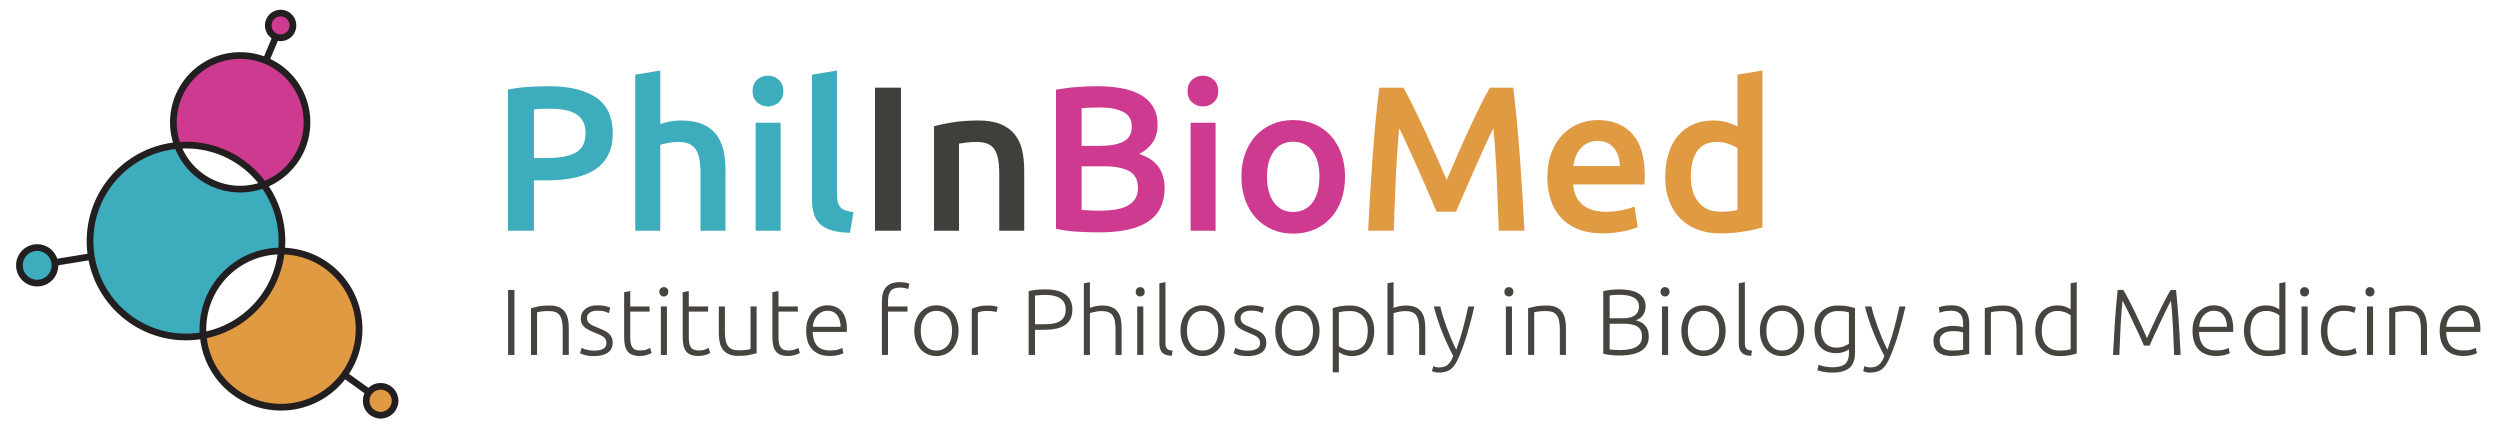 <?xml version="1.0" encoding="utf-8"?>
<!-- Generator: Adobe Illustrator 15.1.0, SVG Export Plug-In  -->
<!DOCTYPE svg PUBLIC "-//W3C//DTD SVG 1.1//EN" "http://www.w3.org/Graphics/SVG/1.1/DTD/svg11.dtd">
<svg version="1.1"
	 xmlns="http://www.w3.org/2000/svg" xmlns:xlink="http://www.w3.org/1999/xlink" xmlns:a="http://ns.adobe.com/AdobeSVGViewerExtensions/3.0/"
	 x="0px" y="0px" width="746px" height="128px" viewBox="-4.797 -2.902 746 128"
	 overflow="visible" enable-background="new -4.797 -2.902 746 128" xml:space="preserve">
<defs>
</defs>
<line fill="none" stroke="#231F20" stroke-width="2" stroke-miterlimit="10" x1="6.3" y1="76.275" x2="50.701" y2="69.022"/>
<circle fill="#3DACBD" stroke="#231F20" stroke-width="2" stroke-miterlimit="10" cx="6.3" cy="76.274" r="5.3"/>
<path fill="#3DACBD" stroke="#231F20" stroke-width="2" stroke-miterlimit="10" d="M63.727,77.744
	c4.455-3.885,9.966-5.771,15.443-5.74c0.036-0.346,0.074-0.689,0.098-1.04c0.472-6.945-1.575-13.48-5.363-18.712
	c-6.042,2.273-13.073,1.575-18.701-2.488c-3.342-2.411-5.713-5.667-7.036-9.263C34.359,41.709,23.104,52.82,22.135,67.082
	c-1.069,15.775,10.85,29.436,26.626,30.508c2.417,0.163,4.783,0.02,7.062-0.393C55.25,90.082,57.939,82.797,63.727,77.744z"/>
<line fill="#CE3A8F" stroke="#231F20" stroke-width="2" stroke-miterlimit="10" x1="78.939" y1="4.69" x2="66.872" y2="33.599"/>
<path fill="#CE3A8F" stroke="#231F20" stroke-width="2" stroke-miterlimit="10" d="M76.778,7.683
	c-1.651-1.194-2.023-3.5-0.831-5.153c1.193-1.652,3.498-2.024,5.151-0.832c1.654,1.194,2.024,3.5,0.834,5.154
	C80.739,8.501,78.432,8.876,76.778,7.683z"/>
<path fill="#CE3A8F" stroke="#231F20" stroke-width="2" stroke-miterlimit="10" d="M73.904,52.251
	c3.546-1.332,6.75-3.686,9.13-6.983c6.445-8.927,4.433-21.387-4.497-27.832c-8.928-6.445-21.386-4.433-27.831,4.495
	c-4.032,5.586-4.753,12.558-2.539,18.57c1.466-0.128,2.963-0.147,4.477-0.045C61.474,41.055,69.096,45.603,73.904,52.251z"/>
<line fill="#DF9A42" stroke="#231F20" stroke-width="2" stroke-miterlimit="10" x1="108.784" y1="116.685" x2="79.052" y2="95.302"/>
<path fill="#DF9A42" stroke="#231F20" stroke-width="2" stroke-miterlimit="10" d="M96.611,79.978
	c-4.578-5.245-10.986-7.938-17.441-7.975c-1.339,12.864-11.073,22.971-23.347,25.193c0.391,4.801,2.26,9.524,5.667,13.431
	c8.466,9.697,23.188,10.699,32.887,2.233C104.075,104.4,105.075,89.677,96.611,79.978z"/>
<circle fill="#DF9A42" stroke="#231F20" stroke-width="2" stroke-miterlimit="10" cx="108.785" cy="116.685" r="4.315"/>
<path fill="#3DACBD" d="M158.837,22.822c6.202,0,10.955,1.129,14.262,3.388c3.306,2.259,4.959,5.791,4.959,10.596
	c0,2.505-0.44,4.651-1.323,6.438c-0.885,1.785-2.167,3.245-3.851,4.373c-1.686,1.131-3.738,1.963-6.16,2.495
	c-2.424,0.534-5.197,0.802-8.317,0.802h-3.882v15.031h-7.761V23.869c1.807-0.41,3.808-0.688,6.007-0.832
	C154.967,22.894,156.989,22.822,158.837,22.822z M159.392,29.537c-1.972,0-3.594,0.062-4.867,0.185V44.26h3.758
	c3.738,0,6.613-0.524,8.625-1.571c2.013-1.047,3.02-3.028,3.02-5.945c0-1.395-0.268-2.565-0.802-3.511
	c-0.533-0.943-1.273-1.684-2.218-2.217c-0.945-0.535-2.063-0.914-3.357-1.141C162.256,29.65,160.87,29.537,159.392,29.537z"/>
<path fill="#3DACBD" d="M184.771,65.945V19.372l7.455-1.232v15.955c0.82-0.286,1.774-0.532,2.864-0.739
	c1.087-0.205,2.165-0.308,3.234-0.308c2.587,0,4.732,0.359,6.438,1.078c1.703,0.719,3.07,1.726,4.097,3.019
	c1.026,1.294,1.756,2.844,2.188,4.651c0.43,1.807,0.646,3.818,0.646,6.036v18.112h-7.453V49.002c0-1.724-0.114-3.192-0.34-4.404
	c-0.227-1.211-0.595-2.195-1.109-2.956c-0.514-0.76-1.199-1.314-2.062-1.664c-0.862-0.349-1.931-0.523-3.204-0.523
	c-0.984,0-1.992,0.103-3.019,0.308c-1.027,0.206-1.786,0.391-2.278,0.555v25.628H184.771z"/>
<path fill="#3DACBD" d="M228.94,24.3c0,1.397-0.451,2.506-1.354,3.327c-0.905,0.822-1.972,1.233-3.203,1.233
	c-1.273,0-2.362-0.411-3.266-1.233c-0.903-0.82-1.354-1.93-1.354-3.327c0-1.437,0.451-2.566,1.354-3.388
	c0.903-0.821,1.992-1.232,3.266-1.232c1.231,0,2.298,0.411,3.203,1.232C228.489,21.734,228.94,22.864,228.94,24.3z M228.141,65.945
	h-7.455V33.726h7.455V65.945z"/>
<path fill="#3DACBD" d="M248.837,66.56c-2.217-0.04-4.056-0.287-5.512-0.738c-1.46-0.452-2.619-1.099-3.481-1.941
	c-0.862-0.84-1.469-1.889-1.817-3.142c-0.35-1.252-0.523-2.68-0.523-4.281V19.372l7.453-1.232v36.9c0,0.904,0.072,1.664,0.216,2.279
	s0.401,1.139,0.771,1.57c0.37,0.432,0.871,0.761,1.509,0.986c0.636,0.227,1.448,0.401,2.433,0.523L248.837,66.56z"/>
<path fill="#3F3F3C" d="M256.292,23.253h7.761v42.691h-7.761V23.253z"/>
<path fill="#3F3F3C" d="M273.909,34.774c1.438-0.411,3.307-0.802,5.606-1.171s4.845-0.554,7.639-0.554
	c2.628,0,4.825,0.359,6.591,1.078c1.766,0.719,3.173,1.726,4.22,3.019c1.047,1.294,1.788,2.854,2.219,4.681
	c0.43,1.828,0.646,3.83,0.646,6.007v18.112h-7.453V49.002c0-1.724-0.114-3.192-0.339-4.404c-0.227-1.211-0.596-2.195-1.109-2.956
	c-0.514-0.76-1.211-1.314-2.094-1.664c-0.885-0.349-1.963-0.523-3.234-0.523c-0.945,0-1.932,0.062-2.958,0.184
	c-1.026,0.124-1.785,0.227-2.277,0.31v25.997h-7.455V34.774z"/>
<path fill="#CE3A8F" d="M323.191,66.437c-2.259,0-4.539-0.072-6.839-0.216s-4.311-0.44-6.036-0.894V23.869
	c0.902-0.164,1.867-0.317,2.896-0.462c1.025-0.143,2.073-0.256,3.141-0.339c1.069-0.082,2.127-0.144,3.174-0.185
	c1.047-0.04,2.042-0.061,2.987-0.061c2.588,0,4.99,0.195,7.208,0.585c2.217,0.391,4.138,1.038,5.759,1.941
	c1.622,0.904,2.887,2.094,3.789,3.572c0.903,1.479,1.356,3.307,1.356,5.483c0,2.012-0.484,3.737-1.448,5.174
	c-0.966,1.439-2.311,2.588-4.034,3.45c2.586,0.862,4.497,2.136,5.728,3.82c1.233,1.685,1.849,3.818,1.849,6.406
	c0,4.396-1.602,7.69-4.805,9.888C334.712,65.338,329.803,66.437,323.191,66.437z M317.956,40.626h5.482
	c2.956,0,5.276-0.422,6.961-1.264c1.683-0.842,2.525-2.351,2.525-4.528c0-2.053-0.874-3.511-2.617-4.373
	c-1.747-0.863-4.016-1.294-6.808-1.294c-1.192,0-2.249,0.021-3.174,0.061c-0.924,0.042-1.714,0.103-2.37,0.185V40.626z
	 M317.956,46.724v12.999c0.862,0.083,1.786,0.144,2.771,0.185c0.986,0.04,1.888,0.061,2.711,0.061c1.602,0,3.089-0.102,4.466-0.308
	c1.375-0.205,2.565-0.564,3.573-1.078c1.005-0.513,1.807-1.202,2.401-2.064c0.596-0.86,0.895-1.97,0.895-3.326
	c0-2.422-0.885-4.106-2.648-5.052c-1.768-0.943-4.211-1.416-7.332-1.416H317.956z"/>
<path fill="#CE3A8F" d="M358.737,24.3c0,1.397-0.453,2.506-1.356,3.327c-0.903,0.822-1.971,1.233-3.203,1.233
	c-1.273,0-2.362-0.411-3.264-1.233c-0.905-0.82-1.356-1.93-1.356-3.327c0-1.437,0.451-2.566,1.356-3.388
	c0.901-0.821,1.99-1.232,3.264-1.232c1.232,0,2.3,0.411,3.203,1.232C358.284,21.734,358.737,22.864,358.737,24.3z M357.936,65.945
	h-7.453V33.726h7.453V65.945z"/>
<path fill="#CE3A8F" d="M396.561,49.804c0,2.547-0.37,4.867-1.109,6.961c-0.739,2.096-1.786,3.881-3.143,5.359
	c-1.354,1.479-2.987,2.63-4.896,3.45c-1.909,0.821-4.014,1.232-6.314,1.232s-4.395-0.411-6.284-1.232
	c-1.889-0.82-3.511-1.971-4.865-3.45c-1.356-1.479-2.414-3.264-3.174-5.359c-0.761-2.094-1.139-4.414-1.139-6.961
	c0-2.545,0.378-4.856,1.139-6.93c0.76-2.073,1.827-3.851,3.203-5.329c1.377-1.478,3.008-2.618,4.898-3.419
	c1.888-0.801,3.963-1.201,6.222-1.201c2.258,0,4.343,0.4,6.254,1.201c1.909,0.801,3.542,1.941,4.896,3.419
	c1.354,1.479,2.412,3.256,3.172,5.329C396.181,44.948,396.561,47.259,396.561,49.804z M388.922,49.804
	c0-3.203-0.689-5.739-2.064-7.607c-1.377-1.869-3.295-2.803-5.76-2.803c-2.464,0-4.384,0.934-5.761,2.803
	c-1.376,1.868-2.062,4.404-2.062,7.607c0,3.245,0.687,5.812,2.062,7.7c1.377,1.891,3.297,2.834,5.761,2.834
	c2.465,0,4.383-0.943,5.76-2.834C388.232,55.617,388.922,53.049,388.922,49.804z"/>
<path fill="#DF9A42" d="M413.962,23.253c0.903,1.561,1.909,3.47,3.019,5.729c1.109,2.259,2.238,4.63,3.39,7.115
	c1.148,2.486,2.289,5.012,3.419,7.577c1.128,2.567,2.165,4.939,3.11,7.116c0.944-2.177,1.971-4.549,3.08-7.116
	c1.109-2.565,2.237-5.091,3.389-7.577c1.148-2.484,2.278-4.855,3.388-7.115c1.109-2.259,2.115-4.168,3.019-5.729h6.994
	c0.376,3.122,0.731,6.438,1.067,9.948c0.332,3.512,0.637,7.105,0.907,10.78c0.272,3.677,0.523,7.372,0.753,11.09
	c0.23,3.717,0.43,7.342,0.598,10.873h-7.64c-0.167-4.969-0.367-10.083-0.597-15.339c-0.229-5.258-0.575-10.351-1.036-15.278
	c-0.451,0.945-0.985,2.074-1.602,3.389c-0.615,1.314-1.273,2.741-1.97,4.28c-0.7,1.54-1.408,3.133-2.127,4.774
	c-0.719,1.645-1.417,3.234-2.094,4.773c-0.678,1.541-1.305,2.98-1.88,4.312c-0.575,1.336-1.068,2.476-1.478,3.421h-5.791
	c-0.411-0.945-0.904-2.096-1.479-3.45c-0.576-1.356-1.201-2.803-1.879-4.344c-0.677-1.541-1.377-3.131-2.094-4.775
	c-0.719-1.641-1.429-3.223-2.127-4.742c-0.698-1.519-1.354-2.946-1.971-4.281c-0.615-1.334-1.149-2.453-1.602-3.357
	c-0.461,4.928-0.806,10.021-1.037,15.278c-0.229,5.256-0.428,10.37-0.596,15.339h-7.639c0.167-3.531,0.365-7.188,0.596-10.966
	s0.48-7.524,0.753-11.243c0.271-3.716,0.575-7.32,0.909-10.811c0.334-3.491,0.689-6.715,1.067-9.672H413.962z"/>
<path fill="#DF9A42" d="M456.931,49.989c0-2.833,0.421-5.317,1.263-7.453c0.841-2.136,1.961-3.912,3.357-5.329
	c1.396-1.417,2.997-2.484,4.805-3.203c1.807-0.719,3.655-1.078,5.544-1.078c4.437,0,7.896,1.377,10.382,4.127
	c2.484,2.752,3.727,6.859,3.727,12.32c0,0.411-0.012,0.874-0.031,1.387c-0.021,0.514-0.052,0.977-0.093,1.386h-21.253
	c0.205,2.587,1.119,4.589,2.742,6.006c1.622,1.417,3.974,2.127,7.053,2.127c1.807,0,3.46-0.164,4.96-0.494
	c1.498-0.328,2.68-0.678,3.542-1.047l0.986,6.099c-0.413,0.206-0.977,0.422-1.695,0.646c-0.719,0.227-1.539,0.432-2.465,0.616
	c-0.923,0.186-1.92,0.339-2.987,0.462c-1.068,0.124-2.156,0.185-3.266,0.185c-2.833,0-5.297-0.422-7.392-1.263
	c-2.094-0.84-3.819-2.011-5.176-3.511c-1.354-1.498-2.36-3.266-3.017-5.298C457.259,54.64,456.931,52.412,456.931,49.989z
	 M478.553,46.662c0-1.024-0.144-2.001-0.432-2.926c-0.287-0.924-0.707-1.724-1.262-2.402c-0.555-0.678-1.231-1.211-2.033-1.602
	c-0.8-0.39-1.756-0.585-2.864-0.585c-1.149,0-2.156,0.216-3.019,0.646s-1.592,0.997-2.188,1.693c-0.596,0.7-1.058,1.5-1.386,2.403
	c-0.33,0.904-0.555,1.828-0.679,2.771H478.553z"/>
<path fill="#DF9A42" d="M521.121,64.958c-1.478,0.452-3.337,0.863-5.574,1.231c-2.239,0.37-4.59,0.555-7.054,0.555
	c-2.547,0-4.826-0.391-6.839-1.17c-2.013-0.78-3.727-1.898-5.144-3.358c-1.417-1.456-2.505-3.223-3.265-5.297
	c-0.761-2.073-1.141-4.404-1.141-6.992c0-2.547,0.319-4.855,0.955-6.931c0.638-2.072,1.572-3.85,2.803-5.327
	c1.233-1.479,2.731-2.619,4.497-3.42s3.799-1.201,6.101-1.201c1.559,0,2.936,0.184,4.126,0.554s2.219,0.781,3.081,1.232V19.372
	l7.453-1.232V64.958z M499.745,49.744c0,3.285,0.779,5.862,2.341,7.73c1.561,1.869,3.717,2.804,6.469,2.804
	c1.19,0,2.207-0.052,3.05-0.155c0.841-0.102,1.529-0.215,2.063-0.339V41.302c-0.657-0.451-1.531-0.871-2.618-1.262
	c-1.089-0.391-2.249-0.586-3.481-0.586c-2.709,0-4.692,0.925-5.943,2.773C500.371,44.075,499.745,46.581,499.745,49.744z"/>
<path fill="#47443F" d="M146.812,83.614h1.904v19.403h-1.904V83.614z"/>
<path fill="#47443F" d="M153.644,89.044c0.542-0.148,1.271-0.316,2.185-0.503c0.914-0.188,2.034-0.281,3.36-0.281
	c1.101,0,2.021,0.159,2.758,0.477c0.736,0.317,1.325,0.771,1.765,1.358c0.438,0.587,0.75,1.293,0.938,2.113
	c0.186,0.822,0.279,1.727,0.279,2.716v8.093h-1.82v-7.504c0-1.026-0.068-1.895-0.209-2.604c-0.141-0.709-0.374-1.287-0.7-1.735
	c-0.326-0.449-0.756-0.771-1.287-0.966c-0.533-0.197-1.2-0.294-2.004-0.294c-0.857,0-1.6,0.047-2.225,0.139
	c-0.627,0.094-1.033,0.179-1.219,0.254v12.711h-1.82V89.044z"/>
<path fill="#47443F" d="M172.544,101.729c1.045,0,1.907-0.172,2.589-0.519c0.681-0.346,1.023-0.928,1.023-1.75
	c0-0.391-0.062-0.729-0.183-1.008c-0.122-0.279-0.322-0.531-0.602-0.756c-0.28-0.224-0.648-0.438-1.106-0.645
	c-0.458-0.204-1.022-0.446-1.694-0.728c-0.542-0.224-1.055-0.452-1.54-0.687c-0.486-0.232-0.914-0.503-1.288-0.811
	c-0.373-0.308-0.672-0.677-0.896-1.106c-0.224-0.43-0.336-0.951-0.336-1.568c0-1.175,0.443-2.128,1.331-2.856
	c0.886-0.727,2.104-1.091,3.653-1.091c0.989,0,1.807,0.083,2.45,0.252c0.644,0.167,1.097,0.317,1.357,0.448l-0.42,1.623
	c-0.224-0.112-0.602-0.261-1.133-0.448c-0.533-0.186-1.312-0.279-2.339-0.279c-0.411,0-0.797,0.042-1.161,0.126
	c-0.364,0.085-0.687,0.216-0.968,0.393c-0.279,0.178-0.503,0.403-0.672,0.674c-0.167,0.271-0.251,0.603-0.251,0.996
	c0,0.393,0.075,0.73,0.224,1.01c0.149,0.281,0.368,0.528,0.659,0.744c0.289,0.215,0.644,0.415,1.063,0.602
	c0.419,0.186,0.9,0.391,1.441,0.612c0.561,0.224,1.097,0.451,1.61,0.683c0.513,0.232,0.966,0.513,1.358,0.839
	c0.392,0.327,0.709,0.719,0.951,1.177c0.242,0.456,0.364,1.031,0.364,1.722c0,1.307-0.489,2.296-1.471,2.968
	c-0.979,0.672-2.318,1.008-4.017,1.008c-1.271,0-2.241-0.108-2.913-0.322s-1.12-0.378-1.344-0.489l0.477-1.653
	c0.057,0.038,0.177,0.099,0.364,0.184c0.186,0.084,0.438,0.176,0.755,0.279s0.695,0.192,1.134,0.266
	C171.456,101.692,171.964,101.729,172.544,101.729z"/>
<path fill="#47443F" d="M183.267,88.542h5.77v1.539h-5.77v7.7c0,0.822,0.07,1.489,0.21,2.002c0.141,0.514,0.341,0.91,0.603,1.19
	c0.262,0.279,0.578,0.467,0.952,0.56c0.373,0.094,0.784,0.141,1.231,0.141c0.766,0,1.381-0.088,1.848-0.266
	c0.468-0.179,0.832-0.341,1.093-0.491l0.448,1.513c-0.263,0.167-0.719,0.359-1.372,0.573c-0.654,0.214-1.364,0.322-2.128,0.322
	c-0.896,0-1.648-0.116-2.255-0.351c-0.606-0.232-1.092-0.587-1.456-1.063c-0.364-0.476-0.62-1.067-0.769-1.778
	c-0.15-0.708-0.226-1.549-0.226-2.519V84.286l1.82-0.336V88.542z"/>
<path fill="#47443F" d="M194.634,84.173c0,0.43-0.129,0.77-0.391,1.021s-0.579,0.378-0.953,0.378c-0.373,0-0.69-0.126-0.951-0.378
	s-0.393-0.592-0.393-1.021s0.132-0.771,0.393-1.022c0.261-0.251,0.578-0.378,0.951-0.378c0.374,0,0.691,0.127,0.953,0.378
	C194.505,83.403,194.634,83.744,194.634,84.173z M194.216,103.017h-1.82V88.542h1.82V103.017z"/>
<path fill="#47443F" d="M200.739,88.542h5.769v1.539h-5.769v7.7c0,0.822,0.07,1.489,0.209,2.002c0.141,0.514,0.341,0.91,0.604,1.19
	c0.261,0.279,0.578,0.467,0.951,0.56c0.373,0.094,0.784,0.141,1.231,0.141c0.766,0,1.381-0.088,1.849-0.266
	c0.467-0.179,0.831-0.341,1.092-0.491l0.448,1.513c-0.263,0.167-0.719,0.359-1.372,0.573c-0.654,0.214-1.363,0.322-2.128,0.322
	c-0.896,0-1.648-0.116-2.255-0.351c-0.605-0.232-1.092-0.587-1.456-1.063c-0.364-0.476-0.62-1.067-0.769-1.778
	c-0.15-0.708-0.225-1.549-0.225-2.519V84.286l1.82-0.336V88.542z"/>
<path fill="#47443F" d="M220.982,102.513c-0.542,0.148-1.269,0.317-2.185,0.504c-0.914,0.188-2.034,0.279-3.359,0.279
	c-1.082,0-1.987-0.158-2.715-0.475c-0.729-0.317-1.317-0.766-1.765-1.344c-0.448-0.58-0.771-1.28-0.966-2.101
	c-0.196-0.821-0.295-1.727-0.295-2.717v-8.119h1.82v7.531c0,1.026,0.075,1.896,0.225,2.604c0.148,0.71,0.391,1.283,0.727,1.723
	c0.336,0.438,0.771,0.756,1.304,0.951c0.531,0.195,1.18,0.294,1.945,0.294c0.859,0,1.604-0.047,2.24-0.14
	c0.635-0.094,1.036-0.178,1.203-0.253V88.542h1.82V102.513z"/>
<path fill="#47443F" d="M227.506,88.542h5.769v1.539h-5.769v7.7c0,0.822,0.07,1.489,0.21,2.002c0.141,0.514,0.34,0.91,0.603,1.19
	c0.261,0.279,0.578,0.467,0.952,0.56c0.373,0.094,0.784,0.141,1.23,0.141c0.766,0,1.382-0.088,1.849-0.266
	c0.468-0.179,0.831-0.341,1.093-0.491l0.448,1.513c-0.263,0.167-0.719,0.359-1.372,0.573c-0.654,0.214-1.364,0.322-2.128,0.322
	c-0.897,0-1.648-0.116-2.255-0.351c-0.606-0.232-1.092-0.587-1.456-1.063c-0.364-0.476-0.62-1.067-0.769-1.778
	c-0.15-0.708-0.226-1.549-0.226-2.519V84.286l1.82-0.336V88.542z"/>
<path fill="#47443F" d="M235.766,95.765c0-1.269,0.183-2.375,0.547-3.318c0.364-0.942,0.839-1.731,1.428-2.366
	c0.588-0.634,1.26-1.106,2.016-1.414c0.757-0.308,1.534-0.461,2.338-0.461c1.773,0,3.188,0.578,4.242,1.736
	c1.055,1.156,1.583,2.938,1.583,5.347c0,0.15-0.005,0.3-0.015,0.448c-0.009,0.15-0.023,0.289-0.042,0.421h-10.164
	c0.057,1.773,0.494,3.136,1.315,4.087c0.822,0.952,2.128,1.429,3.921,1.429c0.988,0,1.773-0.094,2.352-0.28
	c0.578-0.186,0.998-0.345,1.261-0.477l0.336,1.569c-0.263,0.149-0.752,0.326-1.471,0.531c-0.719,0.206-1.563,0.308-2.534,0.308
	c-1.271,0-2.352-0.187-3.248-0.56c-0.896-0.373-1.633-0.896-2.211-1.568c-0.58-0.672-1-1.469-1.262-2.395
	C235.896,97.879,235.766,96.867,235.766,95.765z M246.042,94.617c-0.037-1.511-0.393-2.688-1.064-3.528
	c-0.672-0.839-1.623-1.259-2.855-1.259c-0.653,0-1.236,0.131-1.75,0.392c-0.515,0.261-0.961,0.611-1.344,1.05
	c-0.383,0.439-0.682,0.947-0.896,1.525c-0.216,0.58-0.343,1.186-0.378,1.82H246.042z"/>
<path fill="#47443F" d="M263.681,81.289c0.785,0,1.424,0.061,1.919,0.183c0.494,0.122,0.815,0.229,0.966,0.322l-0.364,1.567
	c-0.206-0.093-0.509-0.191-0.909-0.294c-0.401-0.102-0.911-0.153-1.526-0.153c-1.288,0-2.208,0.326-2.758,0.979
	c-0.552,0.653-0.827,1.698-0.827,3.136v1.513h5.825v1.539h-5.825v12.937h-1.82V86.973c0-1.885,0.435-3.304,1.304-4.257
	C260.531,81.765,261.87,81.289,263.681,81.289z"/>
<path fill="#47443F" d="M281.237,95.793c0,1.139-0.164,2.175-0.49,3.107c-0.327,0.935-0.783,1.727-1.372,2.38
	c-0.588,0.654-1.283,1.162-2.086,1.526c-0.802,0.364-1.689,0.546-2.659,0.546c-0.971,0-1.858-0.182-2.66-0.546
	c-0.803-0.364-1.498-0.872-2.086-1.526c-0.589-0.653-1.047-1.445-1.373-2.38c-0.326-0.933-0.489-1.969-0.489-3.107
	c0-1.14,0.163-2.175,0.489-3.108c0.326-0.933,0.784-1.73,1.373-2.394c0.588-0.662,1.283-1.177,2.086-1.54
	c0.802-0.364,1.689-0.546,2.66-0.546c0.97,0,1.857,0.182,2.659,0.546c0.803,0.363,1.498,0.878,2.086,1.54
	c0.589,0.663,1.045,1.461,1.372,2.394C281.073,93.619,281.237,94.654,281.237,95.793z M279.306,95.793
	c0-1.812-0.42-3.253-1.261-4.327c-0.839-1.073-1.978-1.609-3.415-1.609s-2.577,0.536-3.416,1.609
	c-0.841,1.074-1.261,2.516-1.261,4.327c0,1.811,0.42,3.248,1.261,4.312c0.839,1.063,1.979,1.595,3.416,1.595
	s2.576-0.531,3.415-1.595C278.886,99.042,279.306,97.604,279.306,95.793z"/>
<path fill="#47443F" d="M290.112,88.26c0.597,0,1.162,0.047,1.693,0.141c0.533,0.094,0.901,0.188,1.106,0.28l-0.364,1.568
	c-0.148-0.075-0.451-0.154-0.909-0.239c-0.458-0.083-1.06-0.125-1.807-0.125c-0.784,0-1.414,0.057-1.891,0.167
	c-0.475,0.113-0.787,0.207-0.938,0.28v12.685h-1.82V89.213c0.468-0.206,1.111-0.415,1.934-0.631
	C287.938,88.369,288.938,88.26,290.112,88.26z"/>
<path fill="#47443F" d="M307.053,83.445c2.744,0,4.787,0.523,6.131,1.568c1.344,1.046,2.016,2.53,2.016,4.452
	c0,1.102-0.195,2.039-0.587,2.813c-0.393,0.775-0.952,1.4-1.68,1.877c-0.729,0.475-1.62,0.82-2.675,1.036
	c-1.055,0.214-2.244,0.321-3.569,0.321h-2.633v7.504h-1.903V83.978c0.672-0.188,1.46-0.322,2.366-0.406
	C305.423,83.487,306.269,83.445,307.053,83.445z M307.136,85.096c-0.71,0-1.312,0.025-1.807,0.07
	c-0.493,0.047-0.919,0.089-1.273,0.127v8.567h2.408c1.026,0,1.956-0.06,2.786-0.182c0.831-0.122,1.54-0.346,2.128-0.672
	c0.589-0.326,1.04-0.779,1.357-1.357s0.477-1.317,0.477-2.213c0-0.857-0.173-1.567-0.519-2.128c-0.346-0.56-0.802-1.003-1.372-1.33
	c-0.568-0.326-1.217-0.555-1.945-0.686C308.648,85.162,307.901,85.096,307.136,85.096z"/>
<path fill="#47443F" d="M318.615,103.017V81.625l1.82-0.336v7.672c0.597-0.224,1.205-0.396,1.82-0.518
	c0.615-0.121,1.231-0.183,1.849-0.183c1.118,0,2.053,0.159,2.8,0.477c0.745,0.317,1.344,0.771,1.792,1.358
	c0.447,0.587,0.76,1.293,0.938,2.113c0.177,0.822,0.266,1.727,0.266,2.716v8.093h-1.82v-7.504c0-1.026-0.068-1.895-0.209-2.604
	c-0.141-0.709-0.374-1.287-0.7-1.735c-0.326-0.449-0.761-0.771-1.302-0.966c-0.542-0.197-1.224-0.294-2.045-0.294
	c-0.317,0-0.658,0.028-1.022,0.083c-0.363,0.056-0.704,0.117-1.021,0.183s-0.602,0.136-0.854,0.209
	c-0.253,0.075-0.415,0.132-0.49,0.169v12.46H318.615z"/>
<path fill="#47443F" d="M336.787,84.173c0,0.43-0.131,0.77-0.393,1.021c-0.261,0.252-0.578,0.378-0.951,0.378
	s-0.69-0.126-0.951-0.378c-0.263-0.252-0.393-0.592-0.393-1.021s0.13-0.771,0.393-1.022c0.261-0.251,0.578-0.378,0.951-0.378
	s0.69,0.127,0.951,0.378C336.656,83.403,336.787,83.744,336.787,84.173z M336.367,103.017h-1.82V88.542h1.82V103.017z"/>
<path fill="#47443F" d="M344.852,103.27c-0.616-0.021-1.153-0.099-1.611-0.239c-0.456-0.139-0.839-0.354-1.146-0.644
	c-0.309-0.289-0.543-0.663-0.7-1.12c-0.159-0.457-0.239-1.031-0.239-1.723v-17.92l1.82-0.336v18.2c0,0.448,0.042,0.808,0.127,1.078
	c0.084,0.271,0.209,0.485,0.378,0.644c0.167,0.159,0.388,0.276,0.657,0.35c0.271,0.075,0.593,0.141,0.966,0.197L344.852,103.27z"/>
<path fill="#47443F" d="M360.672,95.793c0,1.139-0.164,2.175-0.491,3.107c-0.326,0.935-0.784,1.727-1.372,2.38
	c-0.587,0.654-1.284,1.162-2.086,1.526c-0.803,0.364-1.688,0.546-2.66,0.546c-0.971,0-1.856-0.182-2.66-0.546
	c-0.803-0.364-1.498-0.872-2.086-1.526c-0.587-0.653-1.045-1.445-1.371-2.38c-0.327-0.933-0.491-1.969-0.491-3.107
	c0-1.14,0.164-2.175,0.491-3.108c0.326-0.933,0.784-1.73,1.371-2.394c0.588-0.662,1.283-1.177,2.086-1.54
	c0.804-0.364,1.689-0.546,2.66-0.546c0.972,0,1.857,0.182,2.66,0.546c0.802,0.363,1.499,0.878,2.086,1.54
	c0.588,0.663,1.046,1.461,1.372,2.394C360.508,93.619,360.672,94.654,360.672,95.793z M358.738,95.793
	c0-1.812-0.42-3.253-1.259-4.327c-0.841-1.073-1.979-1.609-3.417-1.609s-2.575,0.536-3.416,1.609
	c-0.839,1.074-1.26,2.516-1.26,4.327c0,1.811,0.421,3.248,1.26,4.312c0.841,1.063,1.979,1.595,3.416,1.595s2.576-0.531,3.417-1.595
	C358.318,99.042,358.738,97.604,358.738,95.793z"/>
<path fill="#47443F" d="M367.586,101.729c1.045,0,1.909-0.172,2.59-0.519c0.682-0.346,1.022-0.928,1.022-1.75
	c0-0.391-0.062-0.729-0.182-1.008c-0.122-0.279-0.321-0.531-0.603-0.756c-0.28-0.224-0.648-0.438-1.106-0.645
	c-0.456-0.204-1.022-0.446-1.694-0.728c-0.54-0.224-1.055-0.452-1.539-0.687c-0.485-0.232-0.915-0.503-1.289-0.811
	c-0.373-0.308-0.672-0.677-0.895-1.106c-0.224-0.43-0.336-0.951-0.336-1.568c0-1.175,0.443-2.128,1.329-2.856
	c0.886-0.727,2.104-1.091,3.655-1.091c0.988,0,1.806,0.083,2.449,0.252c0.645,0.167,1.096,0.317,1.358,0.448l-0.421,1.623
	c-0.223-0.112-0.602-0.261-1.134-0.448c-0.531-0.186-1.312-0.279-2.338-0.279c-0.411,0-0.798,0.042-1.162,0.126
	c-0.364,0.085-0.687,0.216-0.966,0.393c-0.279,0.178-0.505,0.403-0.672,0.674c-0.169,0.271-0.252,0.603-0.252,0.996
	c0,0.393,0.074,0.73,0.224,1.01c0.148,0.281,0.369,0.528,0.658,0.744c0.289,0.215,0.644,0.415,1.063,0.602
	c0.421,0.186,0.9,0.391,1.442,0.612c0.56,0.224,1.097,0.451,1.609,0.683c0.515,0.232,0.968,0.513,1.358,0.839
	c0.392,0.327,0.709,0.719,0.953,1.177c0.242,0.456,0.363,1.031,0.363,1.722c0,1.307-0.49,2.296-1.47,2.968s-2.32,1.008-4.019,1.008
	c-1.27,0-2.239-0.108-2.911-0.322s-1.12-0.378-1.344-0.489l0.475-1.653c0.057,0.038,0.179,0.099,0.364,0.184
	c0.186,0.084,0.439,0.176,0.756,0.279c0.317,0.104,0.695,0.192,1.135,0.266C366.498,101.692,367.008,101.729,367.586,101.729z"/>
<path fill="#47443F" d="M388.949,95.793c0,1.139-0.164,2.175-0.49,3.107c-0.326,0.935-0.783,1.727-1.372,2.38
	c-0.587,0.654-1.282,1.162-2.086,1.526c-0.802,0.364-1.688,0.546-2.659,0.546s-1.857-0.182-2.659-0.546
	c-0.804-0.364-1.499-0.872-2.086-1.526c-0.589-0.653-1.047-1.445-1.374-2.38c-0.326-0.933-0.488-1.969-0.488-3.107
	c0-1.14,0.162-2.175,0.488-3.108c0.327-0.933,0.785-1.73,1.374-2.394c0.587-0.662,1.282-1.177,2.086-1.54
	c0.802-0.364,1.688-0.546,2.659-0.546s1.857,0.182,2.659,0.546c0.804,0.363,1.499,0.878,2.086,1.54
	c0.589,0.663,1.046,1.461,1.372,2.394C388.785,93.619,388.949,94.654,388.949,95.793z M387.019,95.793
	c0-1.812-0.421-3.253-1.261-4.327c-0.84-1.073-1.979-1.609-3.416-1.609s-2.576,0.536-3.416,1.609
	c-0.84,1.074-1.261,2.516-1.261,4.327c0,1.811,0.421,3.248,1.261,4.312c0.84,1.063,1.979,1.595,3.416,1.595s2.576-0.531,3.416-1.595
	C386.598,99.042,387.019,97.604,387.019,95.793z"/>
<path fill="#47443F" d="M394.717,108.197h-1.82V89.044c0.542-0.186,1.232-0.363,2.072-0.531s1.904-0.253,3.191-0.253
	c1.064,0,2.031,0.174,2.898,0.519c0.869,0.346,1.614,0.846,2.241,1.499c0.625,0.653,1.109,1.446,1.454,2.38
	c0.346,0.933,0.52,1.987,0.52,3.164c0,1.102-0.146,2.113-0.435,3.037s-0.714,1.717-1.273,2.38c-0.562,0.664-1.247,1.181-2.058,1.555
	c-0.812,0.373-1.741,0.56-2.786,0.56c-0.953,0-1.778-0.137-2.479-0.406c-0.7-0.271-1.209-0.527-1.526-0.77V108.197z
	 M394.717,100.414c0.169,0.13,0.378,0.271,0.63,0.419c0.253,0.149,0.547,0.29,0.883,0.42c0.336,0.132,0.7,0.239,1.092,0.322
	c0.393,0.084,0.802,0.126,1.231,0.126c0.896,0,1.646-0.154,2.255-0.462c0.606-0.308,1.095-0.729,1.47-1.26
	c0.372-0.532,0.645-1.157,0.812-1.876c0.169-0.718,0.253-1.479,0.253-2.281c0-1.905-0.477-3.364-1.428-4.383
	c-0.953-1.018-2.213-1.525-3.781-1.525c-0.896,0-1.619,0.042-2.169,0.125c-0.552,0.084-0.968,0.174-1.247,0.268V100.414z"/>
<path fill="#47443F" d="M409.22,103.017V81.625l1.82-0.336v7.672c0.597-0.224,1.205-0.396,1.82-0.518
	c0.616-0.121,1.231-0.183,1.849-0.183c1.119,0,2.053,0.159,2.8,0.477c0.745,0.317,1.344,0.771,1.792,1.358
	c0.447,0.587,0.76,1.293,0.938,2.113c0.177,0.822,0.266,1.727,0.266,2.716v8.093h-1.82v-7.504c0-1.026-0.068-1.895-0.209-2.604
	c-0.141-0.709-0.373-1.287-0.7-1.735c-0.326-0.449-0.761-0.771-1.302-0.966c-0.542-0.197-1.223-0.294-2.045-0.294
	c-0.317,0-0.658,0.028-1.021,0.083c-0.364,0.056-0.705,0.117-1.022,0.183s-0.602,0.136-0.853,0.209
	c-0.254,0.075-0.416,0.132-0.491,0.169v12.46H409.22z"/>
<path fill="#47443F" d="M428.848,103.325c-0.607-1.141-1.198-2.328-1.769-3.56c-0.571-1.231-1.106-2.477-1.603-3.736
	c-0.496-1.258-0.95-2.519-1.363-3.776c-0.412-1.259-0.766-2.497-1.061-3.711h1.932c0.204,0.896,0.465,1.862,0.782,2.898
	s0.677,2.104,1.077,3.206c0.401,1.102,0.844,2.231,1.328,3.39c0.484,1.156,1.014,2.295,1.586,3.414
	c0.415-1.153,0.784-2.244,1.104-3.269c0.321-1.025,0.618-2.047,0.892-3.064c0.273-1.016,0.538-2.057,0.793-3.119
	c0.254-1.063,0.514-2.215,0.781-3.456h1.82c-0.608,2.708-1.291,5.344-2.049,7.903s-1.586,4.9-2.484,7.021
	c-0.354,0.841-0.721,1.562-1.096,2.17c-0.375,0.606-0.79,1.106-1.25,1.497c-0.459,0.393-0.993,0.682-1.603,0.869
	c-0.609,0.186-1.327,0.279-2.15,0.279c-0.469,0-0.896-0.057-1.279-0.167c-0.385-0.112-0.624-0.197-0.718-0.253l0.364-1.512
	c0.075,0.057,0.286,0.135,0.632,0.238c0.347,0.103,0.706,0.154,1.081,0.154c0.523,0,0.997-0.057,1.417-0.169
	c0.422-0.112,0.8-0.303,1.138-0.573c0.336-0.271,0.641-0.622,0.911-1.05C428.334,104.52,428.597,103.978,428.848,103.325z"/>
<path fill="#47443F" d="M446.795,84.173c0,0.43-0.13,0.77-0.391,1.021c-0.263,0.252-0.58,0.378-0.953,0.378s-0.69-0.126-0.951-0.378
	c-0.262-0.252-0.393-0.592-0.393-1.021s0.131-0.771,0.393-1.022c0.261-0.251,0.578-0.378,0.951-0.378s0.69,0.127,0.953,0.378
	C446.665,83.403,446.795,83.744,446.795,84.173z M446.376,103.017h-1.82V88.542h1.82V103.017z"/>
<path fill="#47443F" d="M451.191,89.044c0.541-0.148,1.27-0.316,2.185-0.503c0.914-0.188,2.034-0.281,3.359-0.281
	c1.102,0,2.021,0.159,2.758,0.477s1.325,0.771,1.765,1.358c0.438,0.587,0.751,1.293,0.938,2.113
	c0.188,0.822,0.281,1.727,0.281,2.716v8.093h-1.82v-7.504c0-1.026-0.07-1.895-0.211-2.604c-0.14-0.709-0.374-1.287-0.7-1.735
	c-0.327-0.449-0.755-0.771-1.288-0.966c-0.531-0.197-1.199-0.294-2.001-0.294c-0.859,0-1.602,0.047-2.227,0.139
	c-0.625,0.094-1.031,0.179-1.218,0.254v12.711h-1.82V89.044z"/>
<path fill="#47443F" d="M478.267,103.185c-0.318,0-0.686-0.014-1.106-0.042c-0.42-0.028-0.85-0.065-1.287-0.112
	c-0.439-0.045-0.854-0.102-1.247-0.167c-0.392-0.065-0.728-0.136-1.008-0.211V83.978c0.336-0.094,0.71-0.174,1.12-0.239
	c0.41-0.064,0.835-0.12,1.273-0.167c0.439-0.047,0.869-0.08,1.289-0.099c0.419-0.019,0.807-0.028,1.161-0.028
	c1.046,0,2.039,0.084,2.983,0.252c0.941,0.168,1.767,0.448,2.478,0.839c0.708,0.392,1.273,0.907,1.694,1.552
	c0.42,0.644,0.629,1.44,0.629,2.391c0,1.043-0.266,1.934-0.798,2.67c-0.531,0.736-1.245,1.244-2.143,1.523
	c0.562,0.131,1.073,0.317,1.541,0.561c0.466,0.242,0.876,0.557,1.231,0.939c0.354,0.383,0.631,0.85,0.826,1.401
	c0.197,0.552,0.294,1.211,0.294,1.977c0,1.831-0.729,3.229-2.185,4.192C483.559,102.705,481.309,103.185,478.267,103.185z
	 M475.523,92.07h3.695c0.69,0,1.344-0.052,1.959-0.153c0.617-0.103,1.153-0.289,1.611-0.558c0.456-0.271,0.815-0.633,1.078-1.089
	c0.261-0.455,0.392-1.036,0.392-1.742c0-0.633-0.141-1.167-0.42-1.604c-0.28-0.437-0.677-0.794-1.19-1.074
	c-0.513-0.277-1.125-0.478-1.835-0.598c-0.709-0.122-1.492-0.182-2.352-0.182c-0.69,0-1.273,0.019-1.75,0.055
	c-0.475,0.037-0.872,0.084-1.188,0.141V92.07z M475.523,93.693v7.672c0.279,0.038,0.699,0.08,1.259,0.127s1.13,0.068,1.708,0.068
	c0.857,0,1.693-0.055,2.506-0.167s1.527-0.318,2.143-0.618c0.615-0.301,1.109-0.713,1.484-1.236c0.372-0.525,0.56-1.2,0.56-2.023
	c0-0.75-0.132-1.372-0.393-1.869c-0.261-0.496-0.634-0.889-1.12-1.18c-0.484-0.29-1.078-0.492-1.778-0.604s-1.479-0.169-2.337-0.169
	H475.523z"/>
<path fill="#47443F" d="M493.386,84.173c0,0.43-0.13,0.77-0.391,1.021c-0.263,0.252-0.58,0.378-0.953,0.378
	c-0.374,0-0.69-0.126-0.952-0.378c-0.261-0.252-0.392-0.592-0.392-1.021s0.131-0.771,0.392-1.022
	c0.262-0.251,0.578-0.378,0.952-0.378c0.373,0,0.69,0.127,0.953,0.378C493.256,83.403,493.386,83.744,493.386,84.173z
	 M492.967,103.017h-1.82V88.542h1.82V103.017z"/>
<path fill="#47443F" d="M510.131,95.793c0,1.139-0.164,2.175-0.49,3.107c-0.327,0.935-0.785,1.727-1.372,2.38
	c-0.588,0.654-1.284,1.162-2.086,1.526c-0.804,0.364-1.689,0.546-2.661,0.546c-0.971,0-1.856-0.182-2.659-0.546
	c-0.804-0.364-1.499-0.872-2.086-1.526c-0.588-0.653-1.046-1.445-1.372-2.38c-0.326-0.933-0.49-1.969-0.49-3.107
	c0-1.14,0.164-2.175,0.49-3.108c0.326-0.933,0.784-1.73,1.372-2.394c0.587-0.662,1.282-1.177,2.086-1.54
	c0.803-0.364,1.688-0.546,2.659-0.546c0.972,0,1.857,0.182,2.661,0.546c0.802,0.363,1.498,0.878,2.086,1.54
	c0.587,0.663,1.045,1.461,1.372,2.394C509.967,93.619,510.131,94.654,510.131,95.793z M508.198,95.793
	c0-1.812-0.421-3.253-1.26-4.327c-0.841-1.073-1.979-1.609-3.417-1.609s-2.575,0.536-3.416,1.609
	c-0.839,1.074-1.259,2.516-1.259,4.327c0,1.811,0.42,3.248,1.259,4.312c0.841,1.063,1.979,1.595,3.416,1.595
	s2.576-0.531,3.417-1.595C507.777,99.042,508.198,97.604,508.198,95.793z"/>
<path fill="#47443F" d="M517.745,103.27c-0.616-0.021-1.151-0.099-1.609-0.239c-0.458-0.139-0.841-0.354-1.148-0.644
	s-0.541-0.663-0.7-1.12c-0.158-0.457-0.237-1.031-0.237-1.723v-17.92l1.82-0.336v18.2c0,0.448,0.042,0.808,0.125,1.078
	c0.084,0.271,0.211,0.485,0.378,0.644c0.169,0.159,0.388,0.276,0.658,0.35c0.27,0.075,0.594,0.141,0.967,0.197L517.745,103.27z"/>
<path fill="#47443F" d="M533.565,95.793c0,1.139-0.164,2.175-0.491,3.107c-0.326,0.935-0.782,1.727-1.371,2.38
	c-0.588,0.654-1.283,1.162-2.086,1.526c-0.802,0.364-1.689,0.546-2.66,0.546c-0.97,0-1.857-0.182-2.659-0.546
	c-0.803-0.364-1.498-0.872-2.086-1.526c-0.589-0.653-1.047-1.445-1.373-2.38c-0.327-0.933-0.489-1.969-0.489-3.107
	c0-1.14,0.162-2.175,0.489-3.108c0.326-0.933,0.784-1.73,1.373-2.394c0.588-0.662,1.283-1.177,2.086-1.54
	c0.802-0.364,1.689-0.546,2.659-0.546c0.971,0,1.858,0.182,2.66,0.546c0.803,0.363,1.498,0.878,2.086,1.54
	c0.589,0.663,1.045,1.461,1.371,2.394C533.401,93.619,533.565,94.654,533.565,95.793z M531.634,95.793
	c0-1.812-0.42-3.253-1.261-4.327c-0.839-1.073-1.979-1.609-3.416-1.609s-2.576,0.536-3.415,1.609
	c-0.841,1.074-1.261,2.516-1.261,4.327c0,1.811,0.42,3.248,1.261,4.312c0.839,1.063,1.978,1.595,3.415,1.595
	s2.577-0.531,3.416-1.595C531.214,99.042,531.634,97.604,531.634,95.793z"/>
<path fill="#47443F" d="M546.948,101.337c-0.111,0.094-0.28,0.201-0.503,0.321c-0.226,0.122-0.5,0.249-0.827,0.378
	c-0.326,0.132-0.7,0.238-1.12,0.322c-0.419,0.084-0.891,0.127-1.414,0.127c-0.839,0-1.651-0.132-2.436-0.393
	c-0.783-0.261-1.469-0.672-2.059-1.232c-0.587-0.56-1.059-1.283-1.414-2.169c-0.354-0.888-0.531-1.966-0.531-3.234
	c0-1.026,0.158-1.979,0.476-2.856c0.317-0.877,0.771-1.638,1.359-2.281c0.587-0.646,1.306-1.148,2.154-1.513
	c0.851-0.364,1.807-0.547,2.87-0.547c1.344,0,2.422,0.089,3.234,0.268c0.812,0.177,1.479,0.35,2.002,0.517v13.216
	c0,2.166-0.56,3.711-1.68,4.635c-1.12,0.925-2.81,1.386-5.067,1.386c-0.935,0-1.778-0.07-2.534-0.209
	c-0.756-0.141-1.404-0.305-1.947-0.491l0.364-1.651c0.448,0.205,1.06,0.383,1.835,0.531c0.774,0.15,1.555,0.225,2.337,0.225
	c1.718,0,2.964-0.331,3.739-0.993c0.773-0.664,1.161-1.797,1.161-3.403V101.337z M546.92,90.306
	c-0.317-0.094-0.727-0.184-1.231-0.268c-0.505-0.083-1.224-0.125-2.156-0.125c-0.784,0-1.479,0.135-2.086,0.406
	c-0.606,0.271-1.125,0.653-1.553,1.146c-0.43,0.496-0.757,1.083-0.981,1.765c-0.224,0.681-0.336,1.433-0.336,2.255
	c0,0.951,0.131,1.769,0.393,2.449c0.261,0.682,0.602,1.236,1.021,1.666s0.901,0.742,1.442,0.938
	c0.542,0.197,1.092,0.294,1.651,0.294c0.822,0,1.573-0.12,2.255-0.362c0.681-0.244,1.208-0.523,1.581-0.841V90.306z"/>
<path fill="#47443F" d="M557.504,103.325c-0.607-1.141-1.198-2.328-1.769-3.56c-0.572-1.231-1.106-2.477-1.604-3.736
	c-0.495-1.258-0.949-2.519-1.362-3.776c-0.412-1.259-0.766-2.497-1.061-3.711h1.931c0.205,0.896,0.466,1.862,0.783,2.898
	s0.677,2.104,1.076,3.206c0.402,1.102,0.844,2.231,1.328,3.39c0.484,1.156,1.015,2.295,1.586,3.414
	c0.416-1.153,0.785-2.244,1.105-3.269c0.321-1.025,0.618-2.047,0.892-3.064c0.273-1.016,0.538-2.057,0.792-3.119
	c0.255-1.063,0.515-2.215,0.781-3.456h1.82c-0.607,2.708-1.29,5.344-2.048,7.903s-1.586,4.9-2.484,7.021
	c-0.354,0.841-0.721,1.562-1.096,2.17c-0.375,0.606-0.79,1.106-1.25,1.497c-0.459,0.393-0.993,0.682-1.603,0.869
	c-0.609,0.186-1.327,0.279-2.15,0.279c-0.469,0-0.896-0.057-1.279-0.167c-0.385-0.112-0.624-0.197-0.718-0.253l0.364-1.512
	c0.075,0.057,0.286,0.135,0.631,0.238c0.348,0.103,0.707,0.154,1.082,0.154c0.523,0,0.996-0.057,1.417-0.169
	c0.422-0.112,0.8-0.303,1.138-0.573c0.336-0.271,0.641-0.622,0.91-1.05C556.99,104.52,557.253,103.978,557.504,103.325z"/>
<path fill="#47443F" d="M577.607,88.206c0.953,0,1.759,0.135,2.422,0.405c0.662,0.271,1.2,0.645,1.61,1.12
	c0.41,0.477,0.71,1.04,0.896,1.693c0.188,0.655,0.28,1.364,0.28,2.128v9.129c-0.187,0.056-0.457,0.117-0.812,0.183
	s-0.766,0.134-1.232,0.209c-0.466,0.075-0.984,0.136-1.554,0.183c-0.57,0.046-1.152,0.069-1.75,0.069
	c-0.766,0-1.47-0.083-2.113-0.252c-0.645-0.167-1.205-0.435-1.68-0.798c-0.477-0.364-0.851-0.83-1.121-1.4
	c-0.271-0.568-0.406-1.264-0.406-2.086c0-0.783,0.148-1.456,0.449-2.016c0.298-0.56,0.717-1.021,1.259-1.386
	c0.541-0.364,1.187-0.63,1.933-0.799c0.746-0.167,1.559-0.251,2.437-0.251c0.261,0,0.536,0.014,0.825,0.042s0.568,0.065,0.84,0.112
	c0.271,0.047,0.504,0.094,0.7,0.139c0.195,0.047,0.331,0.09,0.406,0.127v-0.896c0-0.504-0.037-0.994-0.112-1.469
	c-0.075-0.477-0.237-0.906-0.49-1.289c-0.252-0.382-0.606-0.691-1.064-0.924c-0.456-0.232-1.06-0.35-1.805-0.35
	c-1.064,0-1.857,0.074-2.381,0.223c-0.522,0.15-0.905,0.272-1.147,0.364l-0.253-1.595c0.317-0.15,0.808-0.289,1.471-0.421
	C575.876,88.271,576.675,88.206,577.607,88.206z M577.776,101.701c0.709,0,1.329-0.023,1.862-0.07
	c0.531-0.045,0.984-0.105,1.357-0.181v-5.097c-0.206-0.093-0.532-0.191-0.981-0.294c-0.446-0.102-1.063-0.153-1.847-0.153
	c-0.448,0-0.915,0.033-1.399,0.097c-0.486,0.065-0.935,0.206-1.344,0.421c-0.411,0.215-0.747,0.509-1.01,0.883
	c-0.261,0.373-0.391,0.867-0.391,1.482c0,0.542,0.088,1,0.266,1.372c0.177,0.375,0.428,0.672,0.756,0.896
	c0.327,0.224,0.718,0.388,1.176,0.489C576.679,101.65,577.196,101.701,577.776,101.701z"/>
<path fill="#47443F" d="M587.464,89.044c0.54-0.148,1.269-0.316,2.184-0.503c0.914-0.188,2.035-0.281,3.359-0.281
	c1.102,0,2.021,0.159,2.758,0.477c0.738,0.317,1.325,0.771,1.765,1.358c0.438,0.587,0.751,1.293,0.938,2.113
	c0.188,0.822,0.281,1.727,0.281,2.716v8.093h-1.82v-7.504c0-1.026-0.07-1.895-0.211-2.604c-0.14-0.709-0.374-1.287-0.7-1.735
	c-0.326-0.449-0.755-0.771-1.287-0.966c-0.531-0.197-1.2-0.294-2.002-0.294c-0.859,0-1.602,0.047-2.227,0.139
	c-0.625,0.094-1.031,0.179-1.217,0.254v12.711h-1.82V89.044z"/>
<path fill="#47443F" d="M614.902,102.57c-0.542,0.186-1.231,0.362-2.071,0.531c-0.841,0.169-1.905,0.252-3.192,0.252
	c-1.064,0-2.03-0.172-2.898-0.518c-0.867-0.346-1.614-0.846-2.239-1.498c-0.627-0.653-1.111-1.447-1.456-2.38
	c-0.346-0.933-0.519-1.987-0.519-3.164c0-1.102,0.145-2.114,0.434-3.038c0.289-0.925,0.715-1.723,1.273-2.395
	c0.562-0.672,1.247-1.194,2.06-1.567c0.812-0.374,1.739-0.562,2.786-0.562c0.951,0,1.778,0.137,2.479,0.406
	c0.699,0.272,1.207,0.528,1.524,0.771v-7.784l1.82-0.336V102.57z M613.082,91.173c-0.167-0.13-0.378-0.271-0.63-0.421
	c-0.251-0.148-0.545-0.289-0.881-0.42c-0.338-0.13-0.7-0.237-1.092-0.322c-0.393-0.083-0.804-0.125-1.233-0.125
	c-0.896,0-1.646,0.158-2.253,0.476c-0.607,0.318-1.097,0.742-1.471,1.274c-0.373,0.531-0.644,1.158-0.812,1.875
	c-0.167,0.719-0.251,1.479-0.251,2.283c0,1.903,0.475,3.364,1.428,4.381c0.952,1.019,2.211,1.526,3.78,1.526
	c0.895,0,1.618-0.042,2.17-0.126c0.55-0.083,0.966-0.172,1.245-0.266V91.173z"/>
<path fill="#47443F" d="M634.949,100.216c-0.188-0.465-0.455-1.081-0.802-1.847s-0.735-1.602-1.167-2.506
	c-0.432-0.906-0.872-1.839-1.322-2.8c-0.449-0.961-0.881-1.863-1.293-2.703c-0.413-0.84-0.778-1.577-1.098-2.211
	c-0.318-0.635-0.553-1.083-0.703-1.344c-0.242,2.332-0.433,4.867-0.573,7.602s-0.266,5.604-0.378,8.609h-1.877
	c0.169-3.528,0.359-6.906,0.575-10.137c0.214-3.228,0.479-6.318,0.797-9.267h1.682c0.561,0.933,1.159,2.011,1.795,3.232
	c0.636,1.224,1.268,2.492,1.894,3.81c0.627,1.315,1.234,2.612,1.824,3.891c0.589,1.279,1.107,2.433,1.556,3.459
	c0.45-1.026,0.969-2.18,1.558-3.459c0.59-1.278,1.197-2.575,1.824-3.891c0.626-1.317,1.258-2.586,1.894-3.81
	c0.636-1.222,1.234-2.3,1.795-3.232h1.597c0.317,2.948,0.583,6.039,0.797,9.267c0.216,3.23,0.406,6.608,0.575,10.137h-1.933
	c-0.111-3.005-0.237-5.875-0.378-8.609c-0.14-2.734-0.331-5.27-0.573-7.602c-0.15,0.261-0.383,0.709-0.7,1.344
	c-0.317,0.634-0.682,1.371-1.093,2.211c-0.41,0.84-0.839,1.742-1.287,2.703s-0.888,1.894-1.315,2.8
	c-0.43,0.904-0.817,1.74-1.163,2.506c-0.345,0.766-0.612,1.382-0.798,1.847H634.949z"/>
<path fill="#47443F" d="M649.452,95.765c0-1.269,0.183-2.375,0.547-3.318c0.364-0.942,0.839-1.731,1.429-2.366
	c0.587-0.634,1.259-1.106,2.016-1.414c0.756-0.308,1.534-0.461,2.337-0.461c1.773,0,3.188,0.578,4.242,1.736
	c1.055,1.156,1.583,2.938,1.583,5.347c0,0.15-0.005,0.3-0.014,0.448c-0.01,0.15-0.023,0.289-0.043,0.421h-10.164
	c0.057,1.773,0.494,3.136,1.316,4.087c0.821,0.952,2.128,1.429,3.92,1.429c0.989,0,1.773-0.094,2.352-0.28
	c0.578-0.186,0.998-0.345,1.261-0.477l0.336,1.569c-0.263,0.149-0.751,0.326-1.47,0.531c-0.719,0.206-1.564,0.308-2.535,0.308
	c-1.27,0-2.352-0.187-3.248-0.56c-0.896-0.373-1.633-0.896-2.211-1.568c-0.58-0.672-1-1.469-1.261-2.395
	C649.584,97.879,649.452,96.867,649.452,95.765z M659.729,94.617c-0.037-1.511-0.392-2.688-1.063-3.528
	c-0.672-0.839-1.624-1.259-2.856-1.259c-0.653,0-1.236,0.131-1.75,0.392s-0.961,0.611-1.344,1.05
	c-0.383,0.439-0.682,0.947-0.896,1.525c-0.216,0.58-0.342,1.186-0.378,1.82H659.729z"/>
<path fill="#47443F" d="M677.173,102.57c-0.542,0.186-1.231,0.362-2.072,0.531s-1.904,0.252-3.192,0.252
	c-1.063,0-2.029-0.172-2.898-0.518c-0.867-0.346-1.613-0.846-2.238-1.498c-0.627-0.653-1.111-1.447-1.457-2.38
	c-0.345-0.933-0.519-1.987-0.519-3.164c0-1.102,0.146-2.114,0.435-3.038c0.289-0.925,0.714-1.723,1.273-2.395
	c0.561-0.672,1.247-1.194,2.06-1.567c0.811-0.374,1.739-0.562,2.786-0.562c0.951,0,1.777,0.137,2.478,0.406
	c0.7,0.272,1.208,0.528,1.525,0.771v-7.784l1.82-0.336V102.57z M675.353,91.173c-0.167-0.13-0.378-0.271-0.63-0.421
	c-0.252-0.148-0.545-0.289-0.881-0.42c-0.338-0.13-0.7-0.237-1.093-0.322c-0.392-0.083-0.803-0.125-1.232-0.125
	c-0.896,0-1.647,0.158-2.253,0.476c-0.608,0.318-1.098,0.742-1.471,1.274c-0.373,0.531-0.644,1.158-0.812,1.875
	c-0.167,0.719-0.252,1.479-0.252,2.283c0,1.903,0.476,3.364,1.429,4.381c0.951,1.019,2.211,1.526,3.779,1.526
	c0.896,0,1.619-0.042,2.171-0.126c0.55-0.083,0.965-0.172,1.245-0.266V91.173z"/>
<path fill="#47443F" d="M684.228,84.173c0,0.43-0.13,0.77-0.391,1.021c-0.263,0.252-0.58,0.378-0.953,0.378
	c-0.374,0-0.69-0.126-0.952-0.378c-0.261-0.252-0.392-0.592-0.392-1.021s0.131-0.771,0.392-1.022
	c0.262-0.251,0.578-0.378,0.952-0.378c0.373,0,0.69,0.127,0.953,0.378C684.098,83.403,684.228,83.744,684.228,84.173z
	 M683.809,103.017h-1.82V88.542h1.82V103.017z"/>
<path fill="#47443F" d="M694.616,103.325c-1.12,0-2.109-0.177-2.969-0.531c-0.857-0.354-1.571-0.864-2.142-1.526
	c-0.569-0.663-1.004-1.457-1.302-2.38c-0.299-0.924-0.448-1.945-0.448-3.065c0-1.14,0.154-2.176,0.462-3.108
	c0.308-0.935,0.752-1.735,1.33-2.407c0.578-0.674,1.278-1.191,2.1-1.555c0.822-0.364,1.745-0.546,2.772-0.546
	c0.784,0,1.517,0.065,2.198,0.195c0.681,0.132,1.208,0.299,1.583,0.505l-0.477,1.567c-0.374-0.187-0.794-0.336-1.262-0.448
	c-0.465-0.111-1.09-0.168-1.875-0.168c-1.605,0-2.823,0.518-3.654,1.554c-0.83,1.036-1.245,2.506-1.245,4.411
	c0,0.857,0.092,1.646,0.279,2.365c0.187,0.719,0.491,1.334,0.909,1.849c0.421,0.513,0.963,0.914,1.625,1.203
	c0.663,0.29,1.471,0.435,2.422,0.435c0.785,0,1.442-0.088,1.974-0.266c0.533-0.179,0.921-0.332,1.163-0.463l0.392,1.568
	c-0.336,0.187-0.864,0.369-1.583,0.546C696.15,103.237,695.4,103.325,694.616,103.325z"/>
<path fill="#47443F" d="M703.743,84.173c0,0.43-0.13,0.77-0.391,1.021c-0.263,0.252-0.58,0.378-0.953,0.378
	c-0.374,0-0.69-0.126-0.952-0.378c-0.261-0.252-0.392-0.592-0.392-1.021s0.131-0.771,0.392-1.022
	c0.262-0.251,0.578-0.378,0.952-0.378c0.373,0,0.69,0.127,0.953,0.378C703.613,83.403,703.743,83.744,703.743,84.173z
	 M703.324,103.017h-1.82V88.542h1.82V103.017z"/>
<path fill="#47443F" d="M708.14,89.044c0.541-0.148,1.269-0.316,2.185-0.503c0.914-0.188,2.034-0.281,3.359-0.281
	c1.102,0,2.021,0.159,2.758,0.477s1.325,0.771,1.764,1.358c0.439,0.587,0.752,1.293,0.938,2.113
	c0.188,0.822,0.281,1.727,0.281,2.716v8.093h-1.82v-7.504c0-1.026-0.07-1.895-0.211-2.604c-0.139-0.709-0.373-1.287-0.699-1.735
	c-0.327-0.449-0.755-0.771-1.288-0.966c-0.531-0.197-1.2-0.294-2.001-0.294c-0.859,0-1.602,0.047-2.227,0.139
	c-0.625,0.094-1.031,0.179-1.218,0.254v12.711h-1.82V89.044z"/>
<path fill="#47443F" d="M723.202,95.765c0-1.269,0.183-2.375,0.547-3.318c0.364-0.942,0.839-1.731,1.429-2.366
	c0.587-0.634,1.259-1.106,2.016-1.414c0.756-0.308,1.534-0.461,2.337-0.461c1.773,0,3.188,0.578,4.242,1.736
	c1.055,1.156,1.583,2.938,1.583,5.347c0,0.15-0.005,0.3-0.014,0.448c-0.01,0.15-0.023,0.289-0.043,0.421h-10.164
	c0.057,1.773,0.494,3.136,1.316,4.087c0.821,0.952,2.128,1.429,3.92,1.429c0.989,0,1.773-0.094,2.352-0.28
	c0.578-0.186,0.998-0.345,1.261-0.477l0.336,1.569c-0.263,0.149-0.751,0.326-1.47,0.531c-0.719,0.206-1.564,0.308-2.535,0.308
	c-1.27,0-2.352-0.187-3.248-0.56c-0.896-0.373-1.633-0.896-2.211-1.568c-0.58-0.672-1-1.469-1.261-2.395
	C723.334,97.879,723.202,96.867,723.202,95.765z M733.479,94.617c-0.037-1.511-0.392-2.688-1.063-3.528
	c-0.672-0.839-1.624-1.259-2.856-1.259c-0.653,0-1.236,0.131-1.75,0.392s-0.961,0.611-1.344,1.05
	c-0.383,0.439-0.682,0.947-0.896,1.525c-0.216,0.58-0.342,1.186-0.378,1.82H733.479z"/>
</svg>

